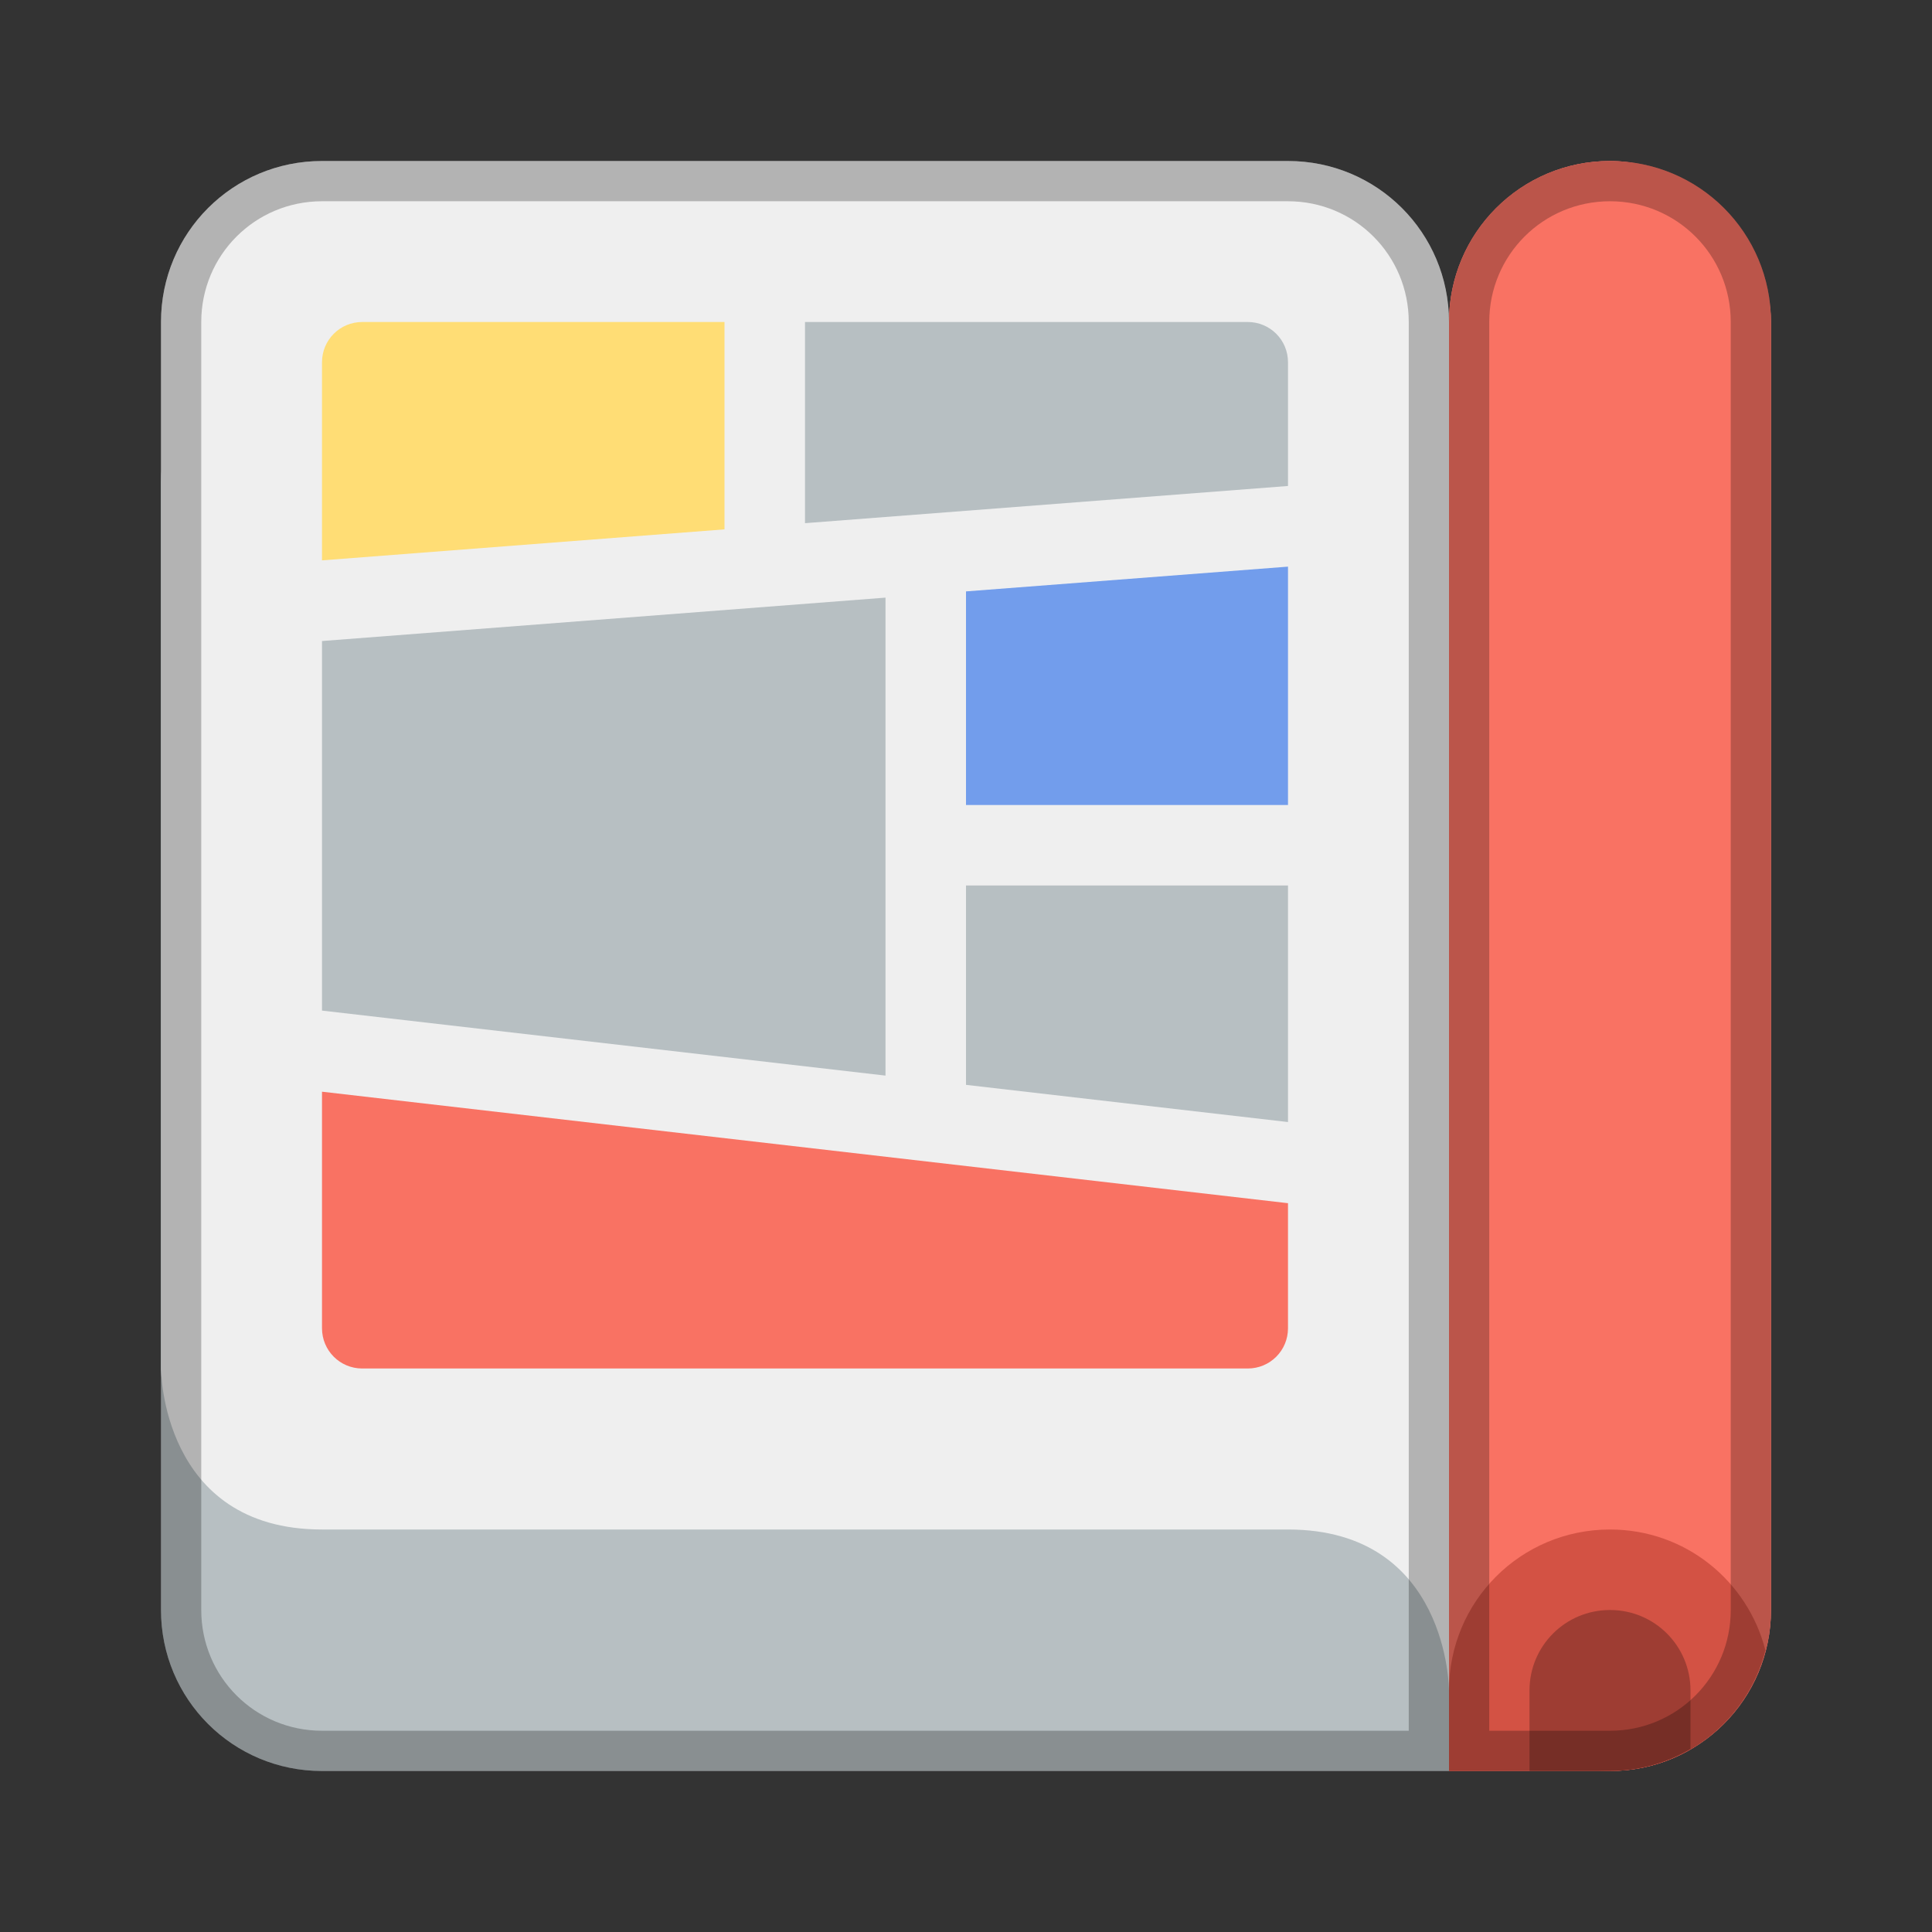 <?xml version="1.0" encoding="UTF-8" standalone="no"?>
<!-- Created with Inkscape (http://www.inkscape.org/) -->

<svg
   xmlns:dc="http://purl.org/dc/elements/1.1/"
   xmlns:cc="http://creativecommons.org/ns#"
   xmlns:rdf="http://www.w3.org/1999/02/22-rdf-syntax-ns#"
   xmlns:svg="http://www.w3.org/2000/svg"
   xmlns="http://www.w3.org/2000/svg"
   xmlns:sodipodi="http://sodipodi.sourceforge.net/DTD/sodipodi-0.dtd"
   xmlns:inkscape="http://www.inkscape.org/namespaces/inkscape"
   width="48px"
   height="48px"
   viewBox="0 0 48 48"
   version="1.1"
   id="SVGRoot"
   inkscape:version="0.92.4 (5da689c313, 2019-01-14)"
   sodipodi:docname="komikku.svg">
  <rect x="0" y="0" width="48" height="48" fill="#333333" stroke="none"/>
  <defs
     id="defs815" />
  <sodipodi:namedview
     id="base"
     pagecolor="#ffffff"
     bordercolor="#666666"
     borderopacity="1.0"
     inkscape:pageopacity="0.0"
     inkscape:pageshadow="2"
     inkscape:zoom="16.342421"
     inkscape:cx="8.0933421"
     inkscape:cy="22.734985"
     inkscape:document-units="px"
     inkscape:current-layer="layer1"
     showgrid="true"
     inkscape:window-width="1920"
     inkscape:window-height="1017"
     inkscape:window-x="-8"
     inkscape:window-y="-8"
     inkscape:window-maximized="1"
     inkscape:grid-bbox="true"
     showguides="true"
     inkscape:guide-bbox="true">
    <inkscape:grid
       type="xygrid"
       id="grid1371" />
  </sodipodi:namedview>
  <g
     inkscape:label="Layer 1"
     inkscape:groupmode="layer"
     id="layer1">
    <path
       style="opacity:1;vector-effect:none;fill:#b7bfc2;fill-opacity:1;fill-rule:evenodd;stroke:none;stroke-width:1px;stroke-linecap:butt;stroke-linejoin:miter;stroke-miterlimit:4;stroke-dasharray:none;stroke-dashoffset:0;stroke-opacity:1;paint-order:normal"
       d="M 8 8 C 5.784 8 4 9.784 4 12 L 4 40 C 4 42.216 5.784 44 8 44 L 29 44 L 32 44 L 36 44 L 36 40 L 36 34 L 36 12 C 36 9.784 34.216 8 32 8 L 8 8 z "
       id="rect906" />
    <rect
       style="opacity:1;vector-effect:none;fill:#ff837d;fill-opacity:1;fill-rule:evenodd;stroke:none;stroke-width:1px;stroke-linecap:butt;stroke-linejoin:miter;stroke-miterlimit:4;stroke-dasharray:none;stroke-dashoffset:0;stroke-opacity:1;paint-order:normal"
       id="rect820"
       width="8"
       height="40"
       x="36"
       y="4"
       ry="4" />
    <path
       style="opacity:1;vector-effect:none;fill:#efefef;fill-opacity:1;fill-rule:evenodd;stroke:none;stroke-width:1px;stroke-linecap:butt;stroke-linejoin:miter;stroke-miterlimit:4;stroke-dasharray:none;stroke-dashoffset:0;stroke-opacity:1;paint-order:normal"
       d="M 8 4 C 5.784 4 4 5.784 4 8 L 4 34 C 4 34 4 38 8 38 L 32 38 C 36 38 36 42 36 42 L 36 40 L 36 38 L 36 8 C 36 5.784 34.216 4 32 4 L 8 4 z "
       id="rect822" />
    <path
       style="opacity:1;vector-effect:none;fill:#f97263;fill-opacity:1;fill-rule:evenodd;stroke:none;stroke-width:1px;stroke-linecap:butt;stroke-linejoin:miter;stroke-miterlimit:4;stroke-dasharray:none;stroke-dashoffset:0;stroke-opacity:1;paint-order:normal"
       d="M 40 4 C 37.784 4 36 5.784 36 8 L 36 40 L 36 44 L 40 44 C 42.216 44 44 42.216 44 40 L 44 8 C 44 5.784 42.216 4 40 4 z "
       id="rect826" />
    <path
       style="opacity:1;vector-effect:none;fill:#d35244;fill-opacity:1;fill-rule:evenodd;stroke:none;stroke-width:1px;stroke-linecap:butt;stroke-linejoin:miter;stroke-miterlimit:4;stroke-dasharray:none;stroke-dashoffset:0;stroke-opacity:1;paint-order:normal"
       d="M 40 38 C 37.784 38 36 39.784 36 42 L 36 44 L 40 44 C 41.869 44 43.418 42.726 43.861 41 C 43.418 39.274 41.869 38 40 38 z "
       id="rect832" />
    <path
       style="opacity:0.25;vector-effect:none;fill:#000000;fill-opacity:1;fill-rule:evenodd;stroke:none;stroke-width:1px;stroke-linecap:butt;stroke-linejoin:miter;stroke-miterlimit:4;stroke-dasharray:none;stroke-dashoffset:0;stroke-opacity:1;paint-order:normal"
       d="M 40 40 C 38.892 40 38 40.892 38 42 L 38 44 L 40 44 C 40.733 44 41.41 43.791 42 43.449 L 42 42 C 42 40.892 41.108 40 40 40 z "
       id="rect828" />
    <path
       style="opacity:1;vector-effect:none;fill:#ffdd75;fill-opacity:1;fill-rule:evenodd;stroke:none;stroke-width:1px;stroke-linecap:butt;stroke-linejoin:miter;stroke-miterlimit:4;stroke-dasharray:none;stroke-dashoffset:0;stroke-opacity:1;paint-order:normal"
       d="M 9,8 C 8.446,8 8,8.446 8,9 v 4.922 L 18,13.152 V 8 Z"
       id="path974" />
    <path
       style="opacity:1;vector-effect:none;fill:#b7bfc2;fill-opacity:1;fill-rule:evenodd;stroke:none;stroke-width:1px;stroke-linecap:butt;stroke-linejoin:miter;stroke-miterlimit:4;stroke-dasharray:none;stroke-dashoffset:0;stroke-opacity:1;paint-order:normal"
       d="m 20,8 v 4.998 L 32,12.074 V 9 C 32,8.446 31.554,8 31,8 Z"
       id="path972" />
    <path
       style="opacity:1;vector-effect:none;fill:#729dec;fill-opacity:1;fill-rule:evenodd;stroke:none;stroke-width:1px;stroke-linecap:butt;stroke-linejoin:miter;stroke-miterlimit:4;stroke-dasharray:none;stroke-dashoffset:0;stroke-opacity:1;paint-order:normal"
       d="m 32,14.078 -8,0.615 V 20 h 8 z"
       id="path970" />
    <path
       style="opacity:1;vector-effect:none;fill:#b7bfc2;fill-opacity:1;fill-rule:evenodd;stroke:none;stroke-width:1px;stroke-linecap:butt;stroke-linejoin:miter;stroke-miterlimit:4;stroke-dasharray:none;stroke-dashoffset:0;stroke-opacity:1;paint-order:normal"
       d="M 22,14.848 8,15.926 v 9.182 l 14,1.615 z"
       id="path968" />
    <path
       style="opacity:1;vector-effect:none;fill:#b7bfc2;fill-opacity:1;fill-rule:evenodd;stroke:none;stroke-width:1px;stroke-linecap:butt;stroke-linejoin:miter;stroke-miterlimit:4;stroke-dasharray:none;stroke-dashoffset:0;stroke-opacity:1;paint-order:normal"
       d="m 24,22 v 4.953 l 8,0.924 V 22 Z"
       id="path966" />
    <path
       style="opacity:1;vector-effect:none;fill:#f97263;fill-opacity:1;fill-rule:evenodd;stroke:none;stroke-width:1px;stroke-linecap:butt;stroke-linejoin:miter;stroke-miterlimit:4;stroke-dasharray:none;stroke-dashoffset:0;stroke-opacity:1;paint-order:normal"
       d="M 8,27.123 V 33 c 0,0.554 0.446,1 1,1 h 22 c 0.554,0 1,-0.446 1,-1 v -3.107 z"
       id="rect911" />
    <path
       style="opacity:0.25;vector-effect:none;fill:#000000;fill-opacity:1;fill-rule:evenodd;stroke:none;stroke-width:1px;stroke-linecap:butt;stroke-linejoin:miter;stroke-miterlimit:4;stroke-dasharray:none;stroke-dashoffset:0;stroke-opacity:1;paint-order:normal"
       d="M 8 4 C 5.784 4 4 5.784 4 8 L 4 40 C 4 42.216 5.784 44 8 44 L 30 44 L 32 44 L 36 44 L 36 40 L 36 38 L 36 8 C 36 5.784 34.216 4 32 4 L 8 4 z M 8 5 L 32 5 C 33.662 5 35 6.338 35 8 L 35 27 L 35 40 L 35 43 L 32 43 L 25 43 L 8 43 C 6.338 43 5 41.662 5 40 L 5 8 C 5 6.338 6.338 5 8 5 z "
       id="rect913" />
    <path
       style="opacity:0.25;vector-effect:none;fill:#000000;fill-opacity:1;fill-rule:evenodd;stroke:none;stroke-width:1px;stroke-linecap:butt;stroke-linejoin:miter;stroke-miterlimit:4;stroke-dasharray:none;stroke-dashoffset:0;stroke-opacity:1;paint-order:normal"
       d="M 40 4 C 37.784 4 36 5.784 36 8 L 36 39 L 36 40 L 36 44 L 40 44 C 42.216 44 44 42.216 44 40 L 44 8 C 44 5.784 42.216 4 40 4 z M 40 5 C 41.662 5 43 6.338 43 8 L 43 40 C 43 41.662 41.662 43 40 43 L 37 43 L 37 40 L 37 39 L 37 8 C 37 6.338 38.338 5 40 5 z "
       id="rect924" />
  </g>
</svg>
